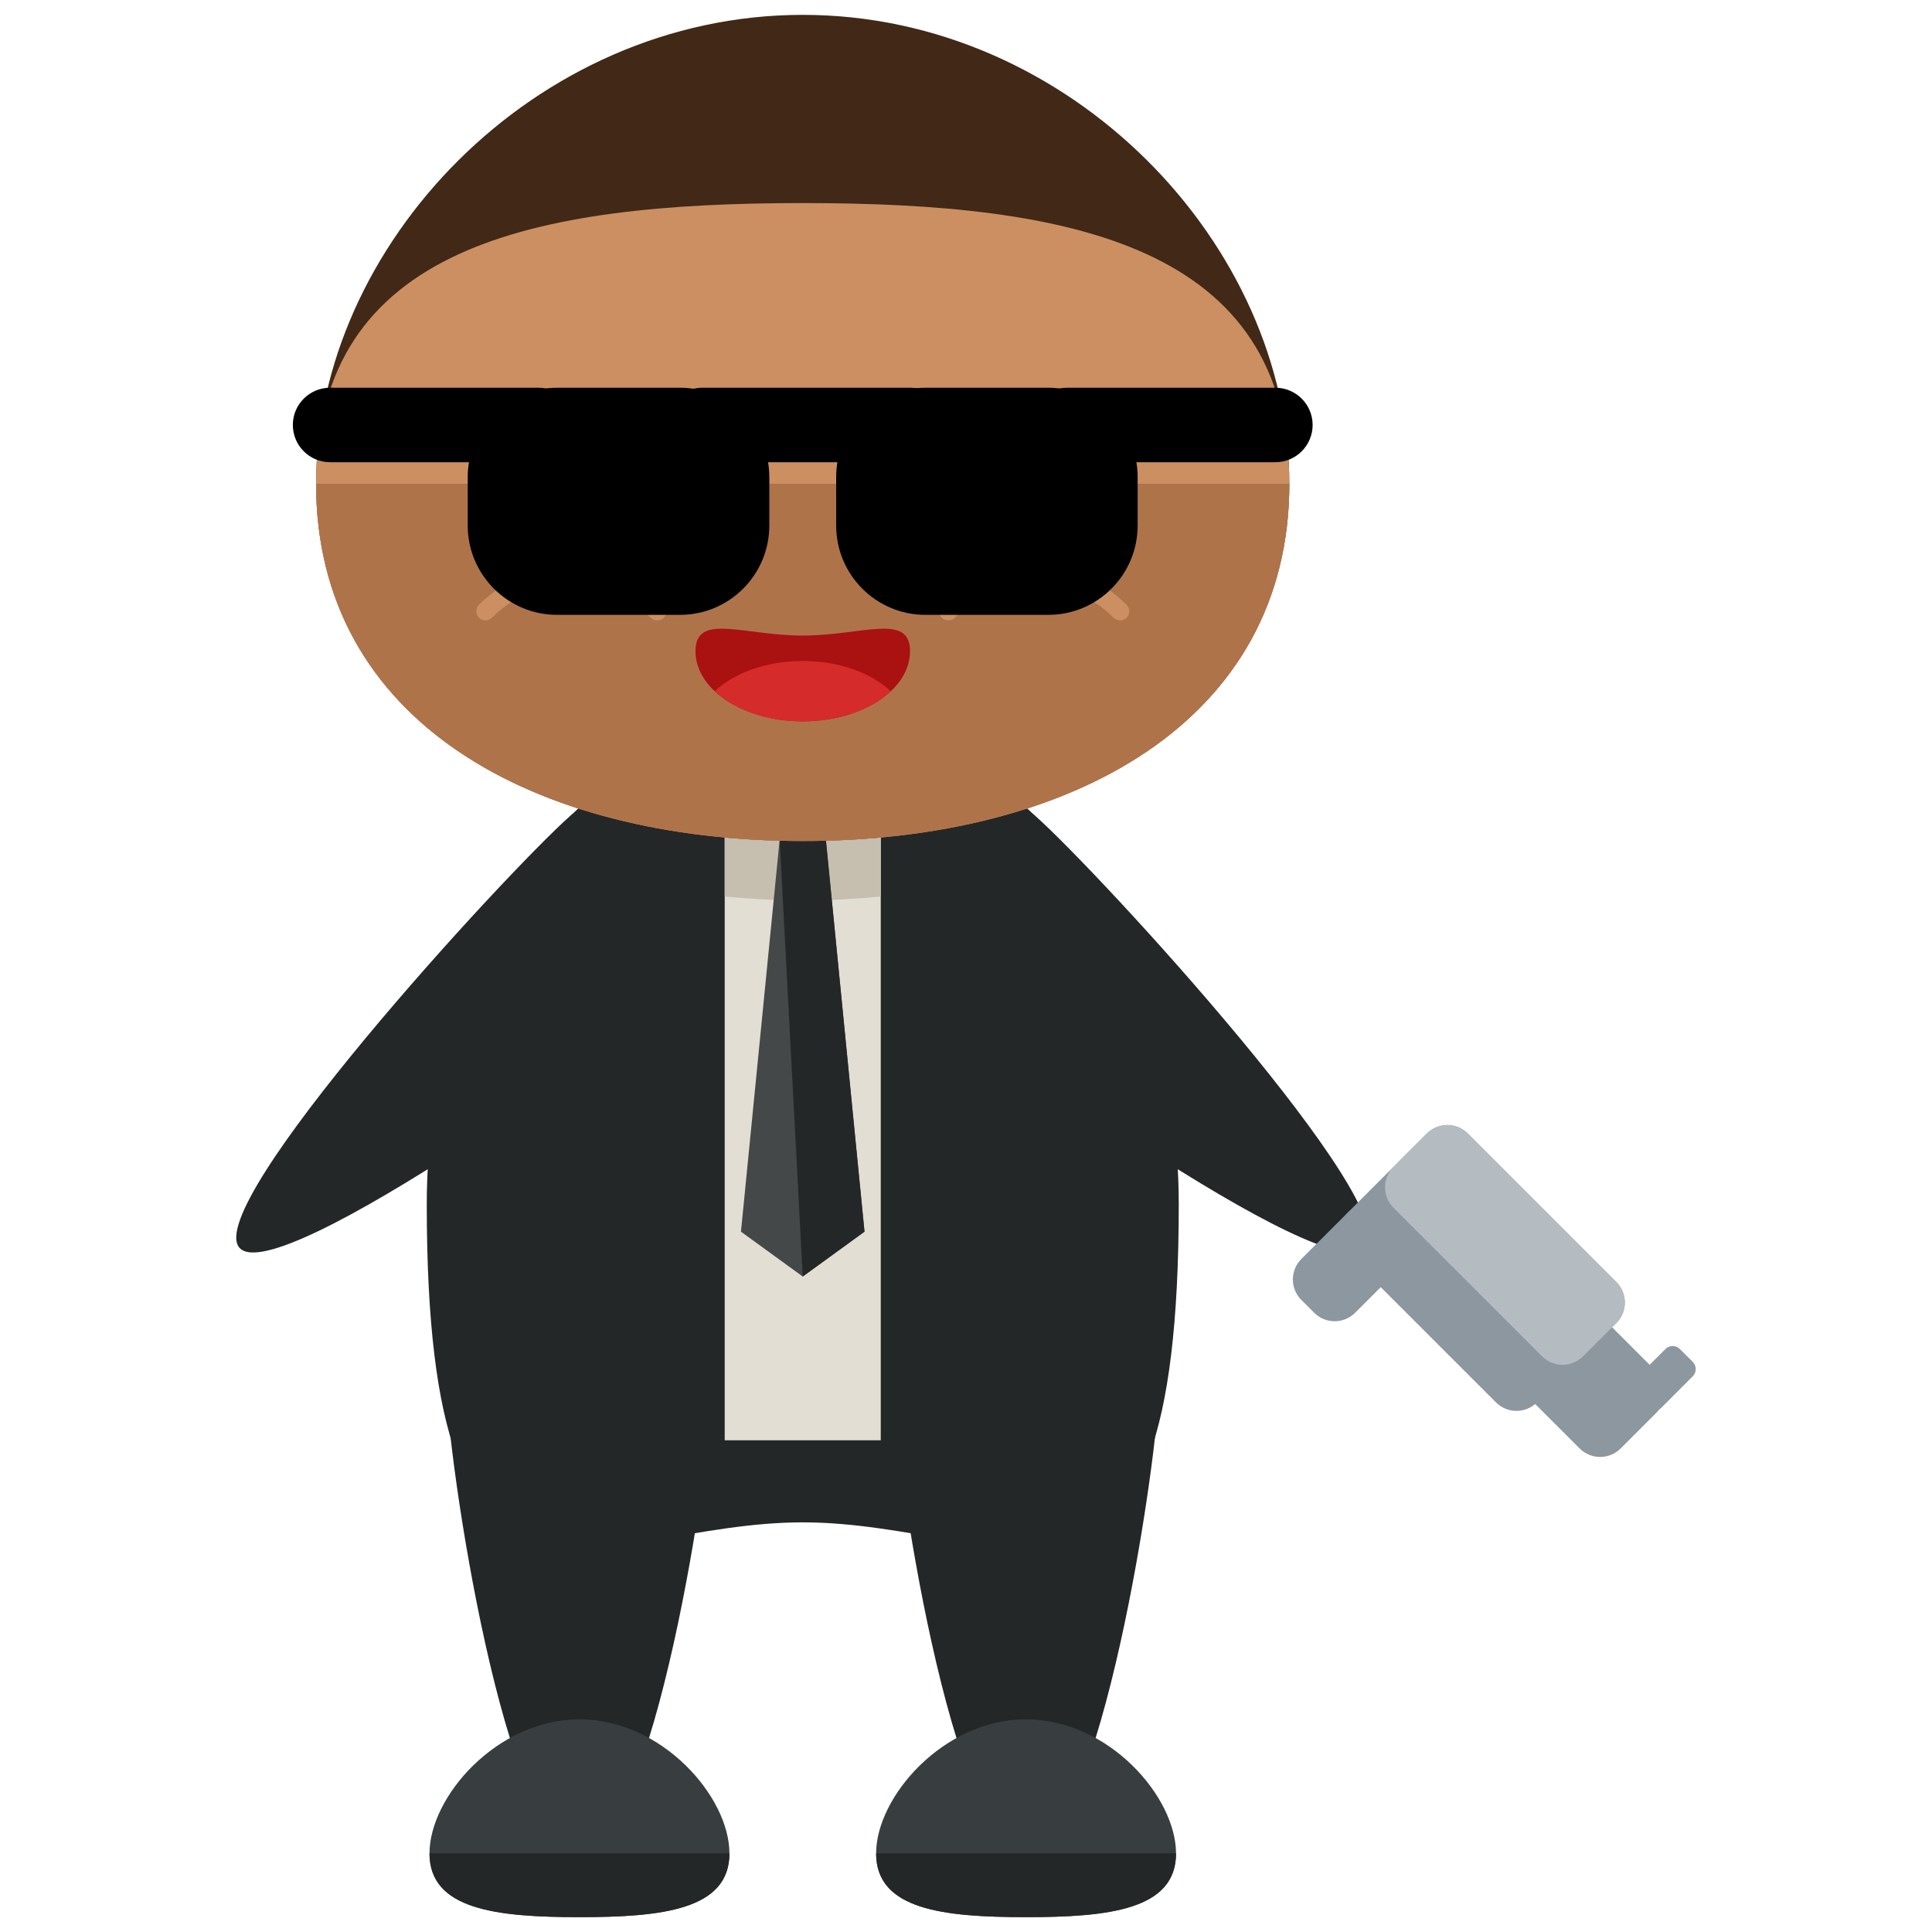 <?xml version="1.0" encoding="utf-8"?>
<!-- Generator: Adobe Illustrator 16.0.0, SVG Export Plug-In . SVG Version: 6.00 Build 0)  -->
<!DOCTYPE svg PUBLIC "-//W3C//DTD SVG 1.1//EN" "http://www.w3.org/Graphics/SVG/1.1/DTD/svg11.dtd">
<svg version="1.1" id="Layer_1" xmlns="http://www.w3.org/2000/svg" xmlns:xlink="http://www.w3.org/1999/xlink" x="0px" y="0px"
	 width="65px" height="65px" viewBox="0 0 65 65" enable-background="new 0 0 65 65" xml:space="preserve">
<g>
	<g>
		<g>
			<g>
				<path fill="#232728" d="M39.658,40.521c0,16.037-5.662,10.697-12.65,10.697c-6.987,0-12.65,5.34-12.65-10.697
					c0-9.17,5.666-16.604,12.65-16.604C33.994,23.918,39.658,31.352,39.658,40.521z"/>
				<g>
					<path fill="#232728" d="M23.98,46.445c0,2.477-2.008,15.828-4.486,15.828c-2.475,0-4.482-13.352-4.482-15.828
						c0-2.475,2.008-4.484,4.482-4.484C21.972,41.961,23.98,43.971,23.98,46.445z"/>
					<path fill="#232728" d="M39.005,46.445c0,2.477-2.008,15.828-4.486,15.828c-2.475,0-4.482-13.352-4.482-15.828
						c0-2.475,2.008-4.484,4.482-4.484C36.998,41.961,39.005,43.971,39.005,46.445z"/>
				</g>
				<g>
					<path fill="#383E3F" d="M24.541,62.354c0,1.896-2.26,2.146-5.045,2.146s-5.046-0.25-5.046-2.146s2.261-4.508,5.046-4.508
						S24.541,60.457,24.541,62.354z"/>
					<path fill="#232728" d="M24.541,62.354c0,1.896-2.26,2.146-5.045,2.146s-5.046-0.25-5.046-2.146"/>
				</g>
				<g>
					<path fill="#383E3F" d="M39.566,62.354c0,1.896-2.26,2.146-5.046,2.146c-2.783,0-5.044-0.25-5.044-2.146
						s2.261-4.508,5.044-4.508C37.306,57.846,39.566,60.457,39.566,62.354z"/>
					<path fill="#232728" d="M39.566,62.354c0,1.896-2.26,2.146-5.046,2.146c-2.783,0-5.044-0.25-5.044-2.146"/>
				</g>
				<g>
					<path fill="#232728" d="M25.613,26.369c1.273,1.432,0.465,4.227-1.805,6.248c-2.27,2.018-14.475,10.795-15.75,9.365
						c-1.272-1.434,8.873-12.531,11.143-14.549C21.467,25.414,24.339,24.938,25.613,26.369z"/>
					<path fill="#232728" d="M28.403,26.369c-1.274,1.432-0.467,4.227,1.804,6.248c2.27,2.018,14.475,10.795,15.75,9.365
						c1.271-1.434-8.874-12.531-11.143-14.549C32.546,25.414,29.675,24.938,28.403,26.369z"/>
				</g>
				<rect x="24.382" y="25.832" fill="#E2DED3" width="5.25" height="22.625"/>
				<path fill="#C6BFAF" d="M24.382,30.164c0.857,0.08,1.73,0.131,2.627,0.131c0.894,0,1.769-0.051,2.623-0.131v-4.332h-5.25V30.164
					z"/>
				<polygon fill="#444849" points="27.785,28.248 29.085,41.438 27.007,42.947 24.929,41.438 26.231,28.248 				"/>
				<polyline fill="#232728" points="26.231,28.248 27.785,28.248 29.085,41.438 27.007,42.947 				"/>
				<g>
					<path fill="#422816" d="M43.378,16.275c0,7.998-7.33,12.02-16.369,12.02c-9.042,0-16.374-4.021-16.374-12.02
						c0-8.002,7.332-15.775,16.374-15.775C36.048,0.5,43.378,8.273,43.378,16.275z"/>
					<path fill="#CC8F62" d="M43.378,16.275c0,7.998-7.33,12.02-16.369,12.02c-9.042,0-16.374-4.021-16.374-12.02
						c0-8.002,7.332-9.443,16.374-9.443C36.048,6.832,43.378,8.273,43.378,16.275z"/>
					<path fill="#AF734A" d="M43.378,16.275c0,7.998-7.33,12.02-16.369,12.02c-9.042,0-16.374-4.021-16.374-12.02"/>
				</g>
				<g>
					<g>
						<circle fill="#113E49" cx="19.223" cy="17.82" r="1.463"/>
						<path d="M20.686,17.82c0,0.811-0.655,1.465-1.464,1.465s-1.463-0.654-1.463-1.465"/>
						<g>
							<path fill="#CC8F62" d="M22.112,20.873c-0.079,0-0.159-0.027-0.22-0.09c-0.715-0.715-1.664-1.107-2.673-1.107h-0.001
								c-1.008,0-1.955,0.393-2.667,1.105c-0.12,0.121-0.314,0.125-0.435,0.002c-0.121-0.117-0.125-0.312-0.004-0.434
								c0.83-0.832,1.932-1.291,3.105-1.291h0.001c1.177,0,2.279,0.457,3.112,1.289c0.118,0.119,0.118,0.318,0,0.436
								C22.27,20.846,22.193,20.873,22.112,20.873z"/>
						</g>
					</g>
					<g>
						<circle fill="#113E49" cx="34.793" cy="17.82" r="1.464"/>
						<path d="M33.33,17.82c0,0.811,0.654,1.465,1.465,1.465c0.809,0,1.463-0.654,1.463-1.465"/>
						<g>
							<path fill="#CC8F62" d="M31.906,20.873c0.076,0,0.156-0.027,0.217-0.09c0.714-0.715,1.663-1.107,2.672-1.107h0.002
								c1.007,0,1.957,0.393,2.668,1.105c0.118,0.121,0.314,0.125,0.436,0.002c0.12-0.117,0.123-0.312,0.003-0.434
								c-0.827-0.832-1.933-1.291-3.106-1.291h-0.002c-1.175,0-2.278,0.457-3.111,1.289c-0.117,0.119-0.117,0.318,0,0.436
								C31.746,20.846,31.824,20.873,31.906,20.873z"/>
						</g>
					</g>
				</g>
			</g>
			<path fill="#AA1111" d="M30.617,21.908c0,1.303-1.618,2.361-3.609,2.361c-1.992,0-3.609-1.059-3.609-2.361
				c0-1.305,1.617-0.525,3.609-0.525C28.999,21.383,30.617,20.604,30.617,21.908z"/>
			<path fill="#D62B2B" d="M24.046,23.254c0.652,0.613,1.734,1.016,2.961,1.016s2.309-0.402,2.96-1.016
				c-0.651-0.613-1.733-1.016-2.96-1.016S24.699,22.641,24.046,23.254z"/>
		</g>
		<g>
			<g>
				<path d="M25.883,17.68c0,1.658-1.345,3.006-3.003,3.006h-4.137c-1.661,0-3.007-1.348-3.007-3.006v-1.627
					c0-1.662,1.346-3.008,3.007-3.008h4.137c1.658,0,3.003,1.346,3.003,3.008V17.68z"/>
				<path d="M19.37,14.297c0,0.693-0.558,1.254-1.252,1.254h-7.011c-0.693,0-1.255-0.561-1.255-1.254l0,0
					c0-0.691,0.562-1.252,1.255-1.252h7.011C18.812,13.045,19.37,13.605,19.37,14.297L19.37,14.297z"/>
			</g>
			<g>
				<path d="M28.132,17.68c0,1.658,1.342,3.006,3.003,3.006h4.133c1.663,0,3.007-1.348,3.007-3.006v-1.627
					c0-1.662-1.344-3.008-3.007-3.008h-4.133c-1.661,0-3.003,1.346-3.003,3.008V17.68z"/>
				<path d="M34.644,14.297c0,0.693,0.56,1.254,1.254,1.254h7.012c0.689,0,1.252-0.561,1.252-1.254l0,0
					c0-0.691-0.562-1.252-1.252-1.252h-7.012C35.204,13.045,34.644,13.605,34.644,14.297L34.644,14.297z"/>
				<path d="M22.373,14.297c0,0.693,0.562,1.254,1.254,1.254h7.014c0.691,0,1.254-0.561,1.254-1.254l0,0
					c0-0.691-0.562-1.252-1.254-1.252h-7.014C22.935,13.045,22.373,13.605,22.373,14.297L22.373,14.297z"/>
			</g>
		</g>
	</g>
	<g>
		<path fill="#8D97A0" d="M54.524,48.732c-0.38,0.381-0.998,0.381-1.378,0l-2.987-2.986c-0.38-0.381-0.38-0.998,0-1.379l1.206-1.205
			c0.381-0.381,0.998-0.381,1.379,0l2.986,2.986c0.382,0.381,0.382,0.998,0,1.379L54.524,48.732z"/>
		<path fill="#8D97A0" d="M54.969,46.939c-0.136-0.135-0.136-0.354,0-0.49l1.062-1.061c0.135-0.137,0.354-0.137,0.488,0l0.43,0.428
			c0.137,0.137,0.137,0.355,0,0.49l-1.062,1.062c-0.135,0.135-0.354,0.135-0.489,0L54.969,46.939z"/>
		<path fill="#8D97A0" d="M45.592,44.166c-0.381,0.381-0.998,0.381-1.378,0l-0.431-0.43c-0.381-0.381-0.381-0.998,0-1.379
			l1.551-1.551c0.38-0.381,0.997-0.381,1.378,0l0.432,0.432c0.38,0.381,0.38,0.998,0,1.377L45.592,44.166z"/>
		<path fill="#8D97A0" d="M45.334,40.807c-0.381,0.381-0.382,0.998,0,1.379l4.997,4.996c0.38,0.381,0.998,0.381,1.378,0l2.671-2.67
			c0.381-0.381,0.381-0.998,0-1.379l-4.997-4.998c-0.381-0.379-0.997-0.379-1.379,0L45.334,40.807z"/>
		<path fill="#B4BCC1" d="M54.38,43.133l-4.997-4.998c-0.381-0.379-0.997-0.379-1.379,0l-1.119,1.121
			c-0.381,0.381-0.381,0.998,0,1.379l4.997,4.996c0.38,0.381,0.998,0.381,1.378,0l1.12-1.119
			C54.761,44.131,54.761,43.514,54.38,43.133z"/>
	</g>
</g>
</svg>
